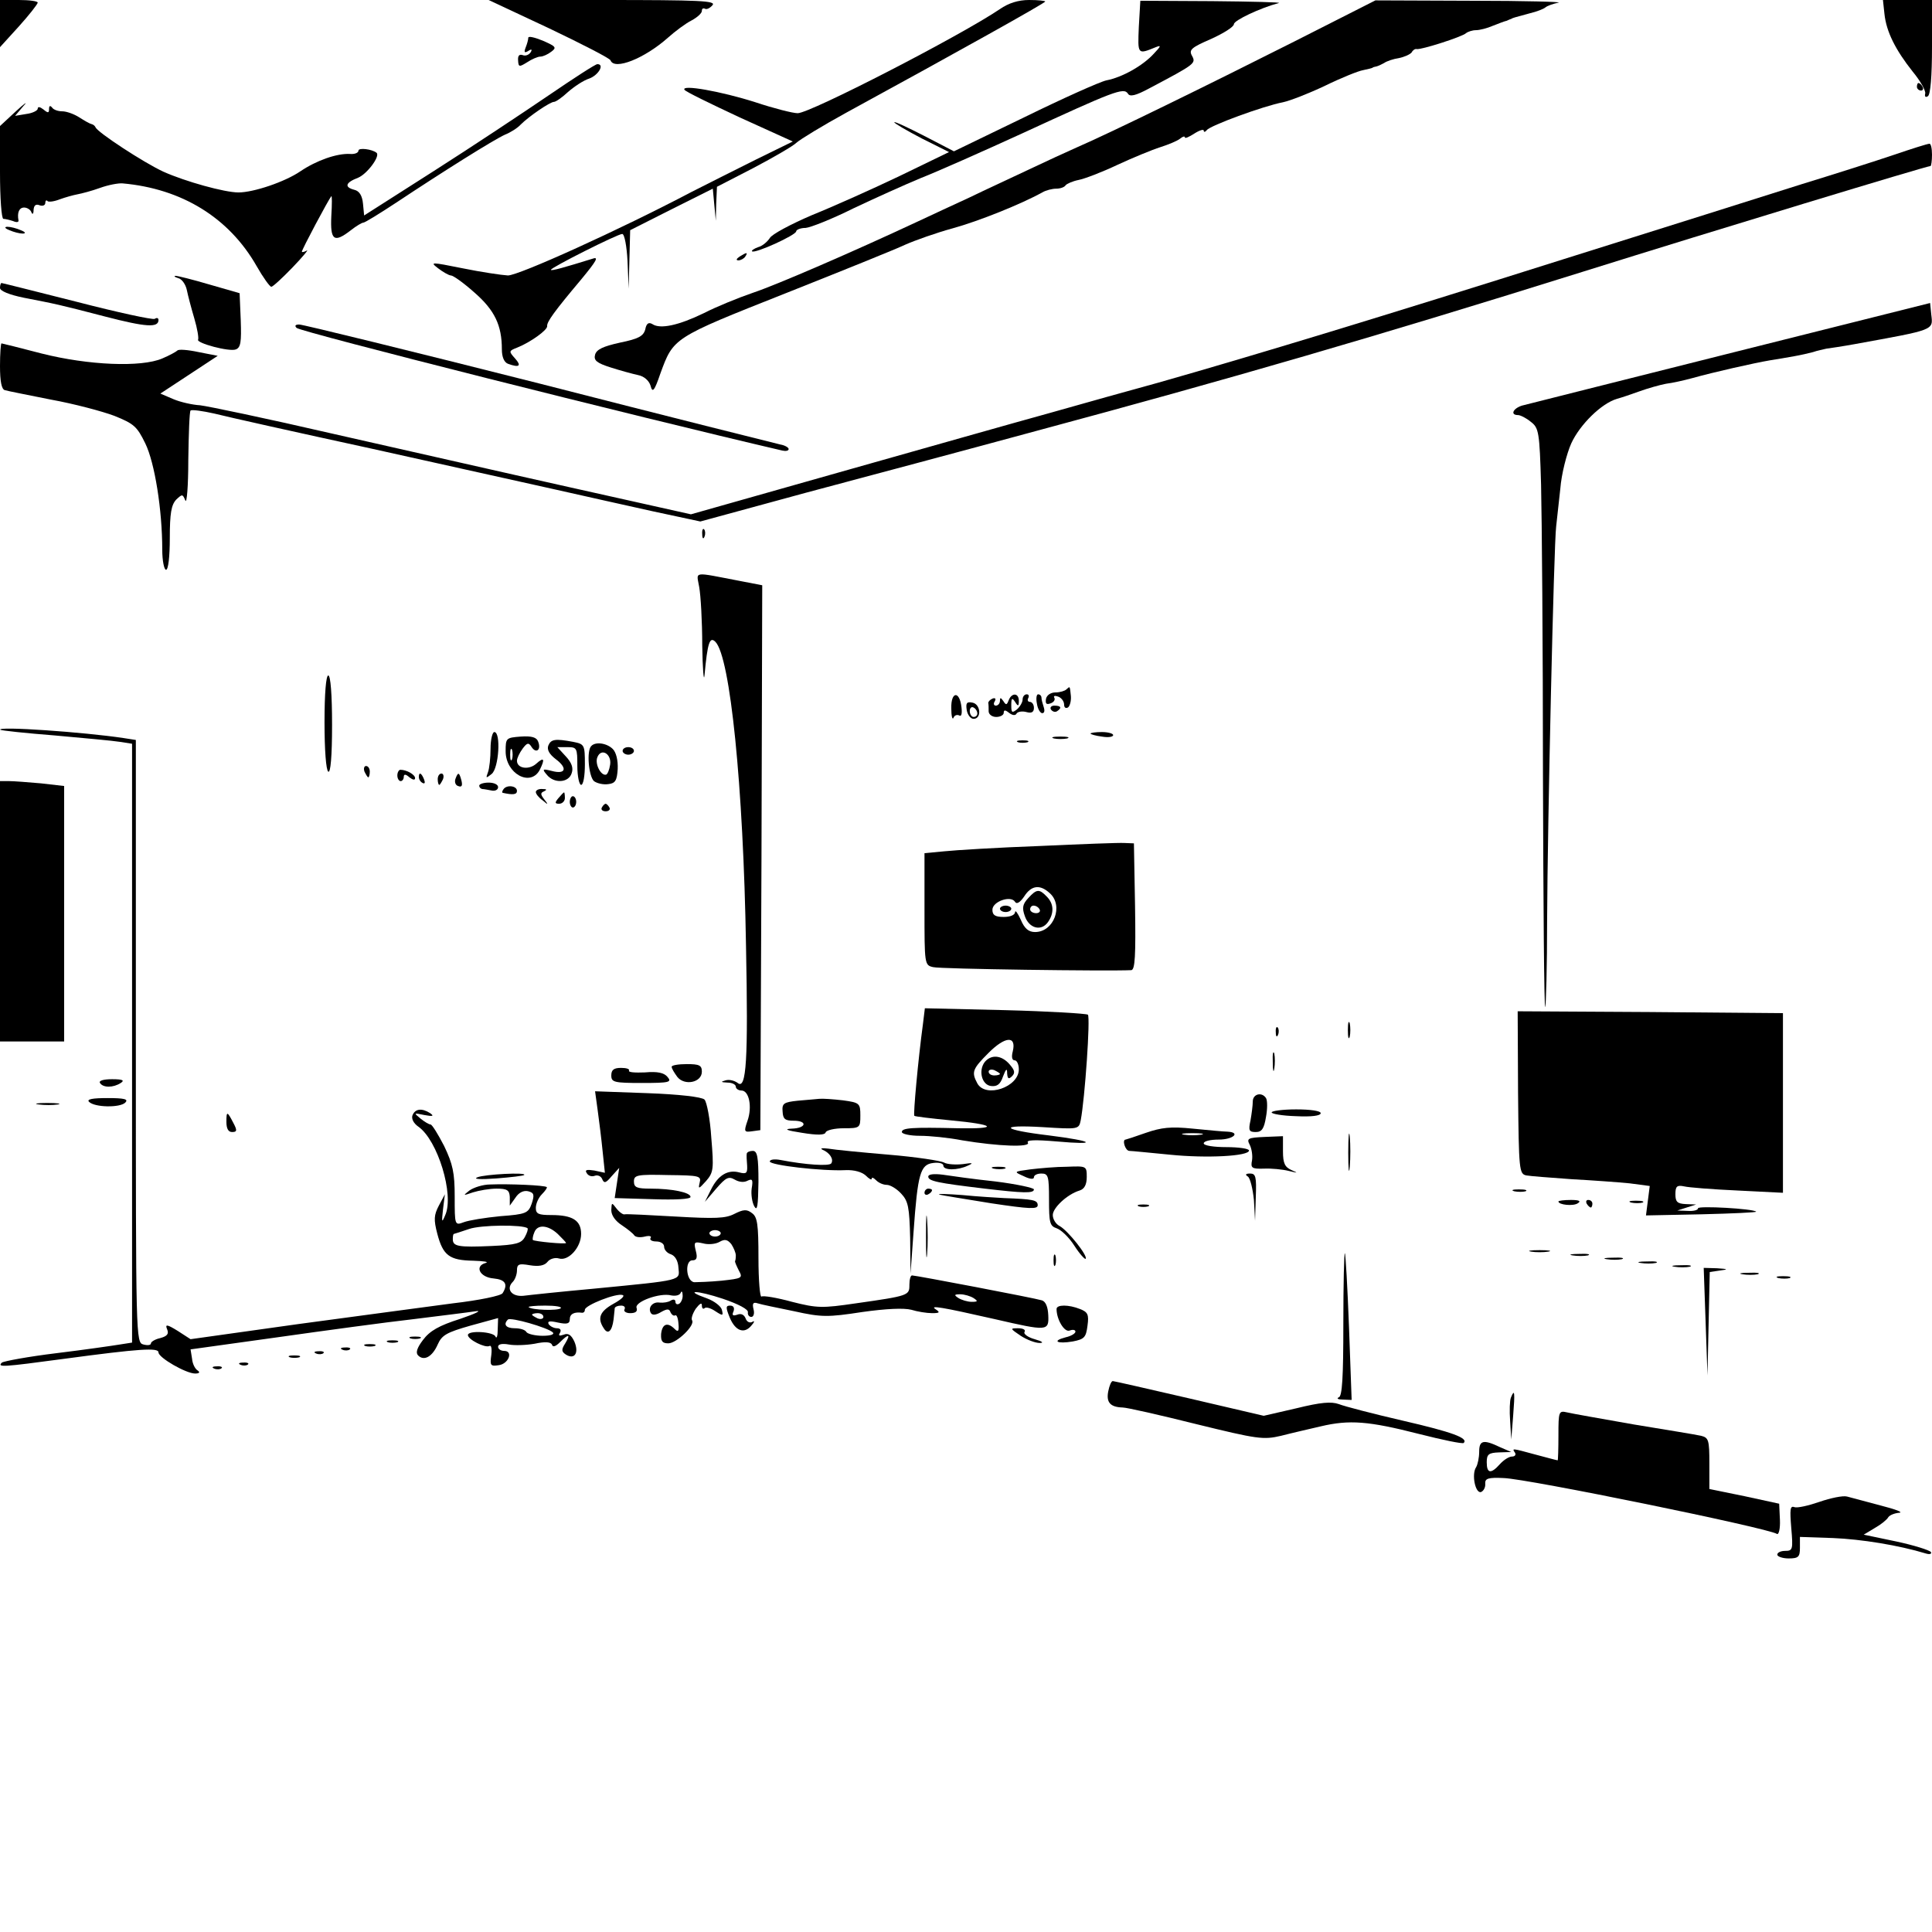 <?xml version="1.0" standalone="no"?>
<!DOCTYPE svg PUBLIC "-//W3C//DTD SVG 20010904//EN"
 "http://www.w3.org/TR/2001/REC-SVG-20010904/DTD/svg10.dtd">
<svg version="1.0" xmlns="http://www.w3.org/2000/svg"
 width="512pt" height="512pt" viewBox="0 0 512 512"
 preserveAspectRatio="xMidYMid meet">
<g transform="translate(0,512) scale(0.1,-0.1)"
fill="#000000" stroke="none">
<path d="M0 5058 l0 -63 50 55 c27 30 49 58 50 63 0 4 -22 7 -50 7 l-50 0 0
-62z"/>
<path d="M1455 5045 c88 -42 162 -80 163 -85 10 -27 90 5 152 60 19 17 47 38
63 46 15 8 27 19 27 25 0 6 3 8 8 6 4 -3 13 1 20 9 11 12 -31 14 -290 14
l-303 0 160 -75z"/>
<path d="M2650 5096 c-105 -71 -503 -276 -536 -276 -13 0 -64 13 -112 29 -91
29 -198 48 -188 33 3 -5 69 -37 146 -73 l141 -64 -96 -47 c-52 -26 -130 -65
-173 -87 -190 -100 -457 -221 -486 -221 -17 1 -71 9 -120 19 -85 17 -87 17
-65 0 13 -10 29 -19 34 -19 6 0 34 -20 62 -45 54 -47 73 -87 73 -151 0 -20 6
-34 16 -38 30 -11 37 -6 19 14 -17 19 -17 20 6 29 35 14 81 47 79 57 -1 11 20
40 89 122 43 52 49 63 30 56 -71 -22 -109 -33 -109 -29 0 6 177 95 189 95 6 0
12 -33 14 -72 l3 -73 2 77 2 78 109 55 110 55 4 -43 4 -42 1 45 2 45 97 50
c53 28 105 58 114 67 10 9 69 45 131 79 295 161 528 291 528 295 0 2 -19 4
-43 4 -28 0 -54 -8 -77 -24z"/>
<path d="M3018 5049 c-3 -74 -4 -74 45 -54 15 6 14 3 -5 -17 -29 -32 -84 -63
-126 -71 -18 -4 -116 -48 -218 -98 l-186 -90 -79 41 c-43 22 -79 39 -79 36 0
-3 33 -22 73 -43 l72 -36 -130 -63 c-71 -34 -176 -81 -233 -104 -56 -24 -107
-51 -112 -61 -6 -9 -19 -21 -31 -24 -11 -4 -18 -9 -16 -11 7 -7 117 43 117 53
0 4 11 9 25 9 13 1 71 24 127 52 57 27 137 63 178 80 41 16 163 70 270 119
241 111 268 122 279 105 5 -9 20 -6 57 14 121 64 124 66 113 86 -9 16 -2 22
51 45 33 15 60 32 60 39 0 10 70 43 119 56 8 2 -72 4 -177 5 l-190 1 -4 -69z"/>
<path d="M3430 5010 c-222 -112 -487 -242 -575 -280 -27 -12 -86 -39 -130 -60
-44 -21 -114 -53 -155 -73 -41 -19 -104 -48 -140 -65 -169 -79 -372 -167 -435
-188 -38 -13 -97 -37 -130 -54 -66 -32 -115 -43 -136 -29 -10 6 -16 2 -19 -14
-5 -18 -18 -25 -67 -35 -45 -10 -62 -18 -66 -32 -4 -15 4 -22 42 -34 25 -8 58
-17 72 -20 16 -3 29 -15 33 -28 5 -20 10 -15 26 32 35 95 32 94 330 212 151
60 295 118 320 130 25 11 81 31 125 43 69 19 181 64 237 95 10 6 27 10 37 10
11 0 22 4 25 9 3 4 19 11 34 14 16 3 63 21 103 40 41 19 92 40 114 47 22 7 46
17 53 23 6 5 12 7 12 3 0 -4 11 1 25 10 14 9 25 12 25 8 0 -5 4 -4 8 1 8 12
150 64 202 74 19 4 70 24 112 44 43 21 88 39 100 41 13 3 24 5 26 7 1 1 5 2
10 3 4 1 13 5 20 9 7 5 25 11 39 13 15 3 30 10 34 15 3 6 9 10 13 9 10 -3 120
32 131 42 5 4 17 8 26 8 10 0 30 5 46 12 15 6 31 12 36 13 4 2 9 4 12 5 5 3 6
3 50 15 17 4 35 11 40 15 6 5 21 10 35 13 14 2 -90 5 -230 5 l-255 1 -215
-109z"/>
<path d="M4994 5083 c5 -47 29 -95 75 -153 20 -24 35 -51 33 -58 -2 -8 1 -11
7 -7 7 4 11 53 11 131 l0 124 -65 0 -65 0 4 -37z"/>
<path d="M1400 5020 c0 -5 -3 -16 -7 -26 -5 -13 -3 -15 7 -9 9 6 11 4 6 -4 -5
-7 -14 -10 -21 -7 -9 3 -13 -2 -12 -14 1 -18 3 -18 24 -5 12 8 28 15 35 15 7
0 20 6 29 13 15 11 12 14 -22 29 -22 9 -39 13 -39 8z"/>
<path d="M1455 4868 c-66 -45 -203 -136 -305 -201 l-185 -118 -3 31 c-2 22
-10 34 -23 37 -27 7 -24 19 10 32 24 10 59 57 49 66 -12 10 -48 14 -48 6 0 -6
-10 -10 -22 -9 -35 2 -89 -17 -132 -46 -41 -28 -124 -56 -164 -56 -37 0 -141
29 -199 55 -52 24 -176 105 -180 118 -2 4 -6 7 -10 8 -5 1 -19 9 -33 18 -14 9
-34 16 -45 16 -11 0 -23 4 -27 10 -5 6 -8 5 -8 -4 0 -11 -3 -11 -15 -1 -9 7
-15 8 -15 2 0 -5 -14 -12 -30 -14 l-30 -5 22 26 c13 14 4 8 -20 -14 l-42 -39
0 -123 c0 -68 4 -123 9 -123 5 0 17 -3 26 -6 9 -4 15 -3 14 2 -4 21 2 34 15
34 8 0 17 -6 19 -12 3 -8 6 -5 6 6 1 12 6 16 16 12 8 -3 15 0 15 6 0 6 3 9 6
5 3 -3 18 -1 33 5 14 5 35 11 46 13 11 2 38 9 60 17 22 8 49 13 60 12 157 -14
282 -91 355 -219 17 -30 35 -55 39 -55 4 0 29 23 56 51 28 29 44 49 38 45 -7
-4 -13 -5 -13 -3 0 6 71 139 78 147 2 3 2 -21 0 -53 -3 -64 7 -72 52 -37 14
11 29 20 33 20 4 0 43 24 87 53 125 83 259 167 288 180 15 6 34 18 42 27 22
22 78 60 88 60 5 0 22 12 37 26 16 14 41 31 57 36 24 9 41 38 21 38 -5 0 -62
-37 -128 -82z"/>
<path d="M5080 4890 c0 -5 5 -10 11 -10 5 0 7 5 4 10 -3 6 -8 10 -11 10 -2 0
-4 -4 -4 -10z"/>
<path d="M5020 4710 c-47 -16 -157 -51 -245 -78 -88 -28 -374 -118 -635 -200
-465 -147 -820 -255 -1070 -326 -69 -19 -199 -55 -290 -81 -91 -25 -341 -96
-557 -157 l-392 -111 -318 71 c-175 39 -460 104 -633 143 -173 40 -331 73
-350 75 -19 1 -51 8 -70 16 l-35 15 76 50 76 50 -51 10 c-28 6 -53 8 -56 4 -3
-3 -21 -13 -40 -21 -56 -24 -196 -18 -319 13 -57 15 -106 27 -107 27 -2 0 -4
-27 -4 -60 0 -40 4 -62 13 -64 6 -2 62 -13 122 -25 61 -11 136 -31 168 -43 52
-21 60 -28 82 -73 25 -51 45 -176 45 -282 0 -29 5 -53 10 -53 6 0 10 35 10 84
0 66 4 88 17 102 16 15 17 15 24 -2 4 -11 8 38 8 107 1 69 3 128 6 131 3 3 32
-1 63 -8 31 -8 219 -50 417 -93 198 -44 419 -93 490 -109 72 -16 186 -42 255
-57 l126 -27 279 76 c154 41 431 115 615 165 506 136 896 249 1445 421 351
110 911 280 921 280 2 0 4 14 4 30 0 17 -3 30 -7 29 -5 0 -46 -13 -93 -29z"/>
<path d="M25 4510 c11 -5 27 -9 35 -9 9 0 8 4 -5 9 -11 5 -27 9 -35 9 -9 0 -8
-4 5 -9z"/>
<path d="M1960 4440 c-9 -6 -10 -10 -3 -10 6 0 15 5 18 10 8 12 4 12 -15 0z"/>
<path d="M472 4383 c10 -2 20 -17 23 -31 3 -15 12 -49 20 -76 8 -27 12 -52 10
-56 -6 -9 83 -33 100 -26 13 5 15 20 13 77 l-3 72 -80 23 c-44 13 -84 23 -90
23 -5 -1 -2 -3 7 -6z"/>
<path d="M0 4357 c0 -8 24 -18 63 -26 87 -17 89 -17 216 -50 108 -28 141 -30
141 -9 0 5 -4 7 -10 3 -5 -3 -98 17 -206 45 -107 27 -198 50 -200 50 -2 0 -4
-6 -4 -13z"/>
<path d="M4585 4184 c-291 -73 -540 -136 -552 -139 -24 -8 -31 -25 -10 -25 6
0 22 -8 34 -18 21 -16 23 -27 27 -167 2 -82 5 -429 5 -769 1 -341 3 -617 6
-615 2 3 5 106 5 230 1 253 18 998 24 1044 2 17 7 62 11 100 3 39 17 93 29
120 23 50 80 106 121 118 11 3 38 12 60 20 22 8 54 17 70 20 17 2 48 9 70 15
57 16 164 40 205 47 19 3 49 8 65 11 17 3 39 8 50 11 11 4 27 7 35 9 8 1 42 6
75 12 214 39 208 36 203 79 l-3 30 -530 -133z"/>
<path d="M786 4251 c12 -11 900 -235 1287 -325 9 -2 17 -1 17 4 0 4 -10 10
-22 12 -13 3 -301 75 -640 162 -340 86 -625 156 -635 156 -10 0 -13 -3 -7 -9z"/>
<path d="M1861 3704 c0 -11 3 -14 6 -6 3 7 2 16 -1 19 -3 4 -6 -2 -5 -13z"/>
<path d="M1853 3564 c4 -22 8 -91 8 -154 1 -63 4 -99 6 -80 8 88 14 104 29 89
39 -40 74 -380 81 -806 6 -303 1 -382 -22 -363 -8 6 -22 10 -32 7 -14 -4 -13
-5 5 -6 12 0 22 -5 22 -11 0 -5 7 -10 15 -10 20 0 29 -43 16 -80 -10 -29 -9
-31 12 -28 l22 3 3 722 2 722 -57 11 c-131 25 -117 27 -110 -16z"/>
<path d="M860 3206 c0 -73 4 -127 10 -131 6 -4 10 40 10 124 0 81 -4 131 -10
131 -6 0 -10 -48 -10 -124z"/>
<path d="M2826 3293 c-4 -4 -17 -8 -29 -8 -12 0 -23 -7 -25 -17 -2 -13 1 -16
12 -12 9 3 13 10 10 15 -3 5 2 6 10 3 9 -3 16 -13 16 -21 0 -8 4 -11 10 -8 5
3 9 17 8 30 -3 28 -2 27 -12 18z"/>
<path d="M2521 3243 c0 -21 3 -32 6 -25 2 6 9 9 15 6 6 -4 8 5 6 22 -5 44 -28
42 -27 -3z"/>
<path d="M2673 3264 c-5 -13 -7 -13 -14 -2 -7 10 -9 10 -9 1 0 -7 -5 -13 -11
-13 -5 0 -7 5 -3 11 4 7 2 10 -5 8 -7 -3 -12 -8 -12 -12 1 -4 1 -14 1 -22 0
-8 9 -15 20 -15 11 0 20 5 20 11 0 8 4 8 14 0 9 -7 17 -8 20 -2 3 5 15 7 26 4
14 -4 20 0 20 11 0 9 -5 16 -11 16 -5 0 -7 5 -4 10 3 6 1 10 -4 10 -6 0 -11
-6 -11 -14 0 -7 -7 -19 -15 -26 -13 -10 -15 -9 -15 11 0 19 2 21 10 9 8 -13
10 -12 10 3 0 21 -19 22 -27 1z"/>
<path d="M2748 3255 c2 -14 9 -25 14 -25 6 0 7 7 4 16 -3 9 -6 20 -6 25 0 5
-4 9 -9 9 -4 0 -6 -11 -3 -25z"/>
<path d="M2562 3238 c2 -12 10 -23 18 -23 22 0 19 39 -3 43 -15 3 -18 -1 -15
-20z m28 -9 c0 -5 -4 -9 -10 -9 -5 0 -10 7 -10 16 0 8 5 12 10 9 6 -3 10 -10
10 -16z"/>
<path d="M2785 3240 c4 -6 11 -8 16 -5 14 9 11 15 -7 15 -8 0 -12 -5 -9 -10z"/>
<path d="M1 3186 c2 -2 67 -9 144 -15 77 -7 155 -14 173 -17 l32 -5 0 -793 0
-794 -32 -5 c-18 -3 -94 -14 -168 -23 -74 -9 -139 -21 -145 -25 -13 -13 1 -12
165 10 201 27 250 30 250 17 0 -14 73 -56 97 -56 11 0 14 3 7 8 -7 4 -14 18
-15 31 l-4 25 230 32 c127 18 289 40 360 48 72 9 146 18 165 21 19 3 1 -6 -40
-20 -57 -18 -81 -32 -99 -56 -16 -21 -20 -34 -13 -41 16 -16 38 -3 52 29 11
25 24 32 87 50 l73 20 -1 -31 c0 -17 -3 -25 -6 -18 -5 13 -73 17 -73 4 0 -12
46 -35 57 -29 5 3 7 -7 5 -24 -4 -28 -2 -30 19 -27 27 3 40 38 15 38 -9 0 -16
5 -16 11 0 7 11 9 28 6 15 -3 46 -2 69 2 28 6 43 5 46 -3 2 -7 10 -4 21 7 23
23 29 22 14 -3 -11 -17 -10 -22 2 -30 23 -14 35 5 22 35 -8 17 -16 23 -28 18
-12 -4 -15 -3 -10 5 4 7 1 12 -8 12 -8 0 -18 5 -22 11 -4 8 3 9 25 4 24 -5 31
-3 31 9 0 14 12 20 33 17 4 0 7 3 7 8 0 12 84 45 100 39 7 -2 -4 -12 -24 -23
-36 -20 -44 -38 -26 -65 11 -18 22 -8 26 23 1 12 3 25 3 30 1 4 8 7 17 7 8 0
12 -4 9 -10 -3 -5 4 -10 15 -10 15 0 20 5 17 14 -6 16 62 41 92 33 11 -2 22 0
25 7 2 6 5 3 5 -6 1 -9 -4 -20 -9 -23 -5 -3 -10 -1 -10 5 0 6 -5 8 -13 3 -6
-4 -19 -6 -29 -5 -18 3 -32 -13 -23 -28 4 -6 14 -5 27 3 16 9 22 9 25 -1 3 -6
8 -10 12 -8 4 3 8 -7 9 -22 2 -20 -1 -23 -10 -14 -19 19 -33 14 -36 -13 -1
-19 3 -25 19 -25 22 0 72 48 63 61 -3 5 2 19 10 31 10 13 16 17 16 9 0 -8 3
-11 7 -8 3 4 16 1 29 -8 20 -13 21 -12 17 4 -2 9 -20 23 -39 30 -65 23 -27 22
42 -1 41 -14 68 -28 66 -36 -1 -6 3 -12 9 -12 6 0 9 9 6 20 -4 16 -1 20 11 16
9 -3 53 -12 97 -21 72 -16 89 -16 180 -2 64 9 110 11 130 6 16 -5 41 -9 55 -9
20 0 22 2 10 10 -19 12 16 6 157 -26 139 -32 143 -32 141 11 -1 22 -7 36 -17
39 -19 6 -334 66 -344 66 -4 0 -7 -11 -7 -25 0 -28 -1 -29 -142 -49 -89 -13
-102 -13 -169 4 -40 11 -76 17 -81 14 -4 -3 -8 43 -8 102 0 90 -3 109 -17 119
-14 11 -23 10 -47 -2 -23 -12 -51 -13 -155 -7 -69 4 -130 7 -135 6 -4 -2 -14
5 -22 15 -13 17 -13 17 -14 -4 0 -14 11 -29 28 -40 15 -10 30 -22 33 -27 4 -5
16 -6 28 -3 12 3 19 1 15 -4 -3 -5 4 -9 15 -9 12 0 21 -6 21 -14 0 -8 8 -17
18 -20 11 -4 19 -17 20 -36 3 -34 14 -32 -223 -55 -88 -8 -173 -17 -188 -19
-31 -3 -47 18 -28 37 6 6 11 20 11 30 0 17 5 19 34 14 24 -4 39 -1 47 9 6 8
20 12 30 9 25 -8 59 29 59 65 0 36 -23 50 -79 50 -34 0 -41 3 -41 19 0 11 7
27 16 36 9 9 15 18 13 19 -5 5 -100 9 -150 7 -19 0 -44 -8 -55 -16 -18 -14
-17 -14 9 -5 16 5 44 10 63 10 28 0 34 -4 35 -22 l0 -23 15 21 c9 14 22 20 34
17 15 -4 17 -9 9 -33 -9 -25 -15 -28 -83 -33 -41 -4 -84 -11 -97 -16 -24 -9
-24 -8 -24 68 0 63 -5 86 -28 134 -16 31 -32 57 -36 57 -4 0 -16 7 -27 16 -18
15 -18 15 11 9 22 -4 26 -3 15 5 -22 14 -40 12 -47 -6 -3 -9 3 -21 16 -30 51
-36 95 -180 71 -234 -9 -22 -10 -20 -6 15 l5 40 -16 -30 c-13 -25 -14 -37 -4
-75 15 -57 32 -70 95 -71 28 -1 43 -3 33 -6 -30 -8 -16 -38 21 -41 31 -3 39
-15 24 -39 -4 -7 -63 -19 -132 -27 -69 -9 -253 -34 -410 -55 l-285 -40 -34 22
c-29 18 -34 18 -28 4 5 -12 0 -18 -18 -23 -14 -3 -25 -10 -25 -14 0 -5 -9 -6
-20 -3 -20 5 -20 14 -20 804 l0 798 -32 5 c-106 16 -337 32 -327 22z m1397
-1321 c2 -2 -1 -12 -7 -23 -9 -17 -23 -21 -88 -24 -89 -4 -103 -1 -103 18 0 8
1 14 3 14 1 0 19 6 40 13 31 11 143 12 155 2z m80 -15 c12 -12 22 -22 22 -24
0 -4 -84 4 -88 8 -1 2 0 11 4 20 8 22 36 20 62 -4z m432 2 c0 -5 -7 -9 -15 -9
-8 0 -15 4 -15 9 0 4 7 8 15 8 8 0 15 -4 15 -8z m40 -59 c0 -7 -1 -14 -2 -15
-1 -2 4 -13 10 -25 11 -20 9 -21 -46 -27 -31 -3 -64 -4 -72 -4 -22 2 -26 58
-5 58 11 0 14 6 9 25 -6 24 -4 25 19 20 14 -4 34 -2 44 4 14 8 21 6 31 -6 6
-9 12 -23 12 -30z m630 -113 c12 -8 12 -10 -5 -10 -11 0 -27 5 -35 10 -12 8
-12 10 5 10 11 0 27 -5 35 -10z m-1094 -27 c-7 -7 -77 -5 -85 3 -2 2 17 4 44
4 27 0 45 -3 41 -7z m-46 -23 c0 -5 -7 -7 -15 -4 -8 4 -15 8 -15 10 0 2 7 4
15 4 8 0 15 -4 15 -10z m25 -41 c5 -5 -5 -9 -27 -9 -20 0 -40 5 -43 10 -3 6
-17 10 -31 10 -23 0 -31 10 -18 23 7 7 105 -21 119 -34z"/>
<path d="M1300 3136 c0 -24 -3 -53 -7 -63 -6 -16 -5 -16 10 -4 19 15 25 111 7
111 -5 0 -10 -20 -10 -44z"/>
<path d="M2890 3176 c0 -2 14 -6 30 -8 17 -3 30 -1 30 4 0 4 -13 8 -30 8 -16
0 -30 -2 -30 -4z"/>
<path d="M1340 3129 c0 -59 65 -95 90 -50 15 30 12 36 -9 17 -19 -17 -51 -13
-51 8 0 7 7 21 15 32 12 16 16 17 24 4 12 -18 26 -7 17 15 -4 11 -17 15 -46
13 -39 -3 -40 -4 -40 -39z m17 -21 c-3 -7 -5 -2 -5 12 0 14 2 19 5 13 2 -7 2
-19 0 -25z"/>
<path d="M2793 3163 c9 -2 25 -2 35 0 9 3 1 5 -18 5 -19 0 -27 -2 -17 -5z"/>
<path d="M1453 3144 c-4 -11 3 -23 20 -36 32 -24 26 -41 -11 -31 -24 6 -26 5
-13 -10 19 -24 58 -22 66 4 5 14 0 28 -16 45 l-22 24 26 0 c26 0 27 -2 27 -50
0 -27 5 -50 10 -50 6 0 10 24 10 54 0 52 -1 54 -31 60 -48 9 -59 7 -66 -10z"/>
<path d="M2698 3153 c6 -2 18 -2 25 0 6 3 1 5 -13 5 -14 0 -19 -2 -12 -5z"/>
<path d="M1567 3143 c-13 -12 -7 -80 7 -93 8 -6 25 -10 38 -8 19 2 23 10 25
40 1 23 -4 44 -13 53 -16 16 -46 20 -57 8z m50 -49 c-2 -14 -7 -26 -11 -27
-14 -3 -30 29 -23 46 10 26 38 9 34 -19z"/>
<path d="M1650 3130 c0 -5 7 -10 15 -10 8 0 15 5 15 10 0 6 -7 10 -15 10 -8 0
-15 -4 -15 -10z"/>
<path d="M966 3075 c4 -8 8 -15 10 -15 2 0 4 7 4 15 0 8 -4 15 -10 15 -5 0 -7
-7 -4 -15z"/>
<path d="M1053 3065 c0 -8 4 -15 9 -15 4 0 8 5 8 11 0 8 5 8 15 -1 9 -7 15 -8
15 -2 0 9 -22 22 -39 22 -4 0 -8 -7 -8 -15z"/>
<path d="M1110 3061 c0 -6 4 -13 10 -16 6 -3 7 1 4 9 -7 18 -14 21 -14 7z"/>
<path d="M1160 3055 c0 -8 2 -15 4 -15 2 0 6 7 10 15 3 8 1 15 -4 15 -6 0 -10
-7 -10 -15z"/>
<path d="M1207 3056 c-3 -8 0 -17 7 -19 10 -4 12 1 9 14 -6 23 -9 24 -16 5z"/>
<path d="M0 2705 l0 -345 85 0 85 0 0 339 0 338 -61 7 c-34 3 -73 6 -85 6
l-24 0 0 -345z"/>
<path d="M1270 3038 c0 -4 3 -8 8 -9 4 0 15 -2 25 -4 9 -2 17 2 17 9 0 7 -11
12 -25 12 -14 0 -25 -4 -25 -8z"/>
<path d="M1334 3028 c-3 -4 -4 -8 -2 -9 27 -6 38 -5 38 5 0 14 -28 17 -36 4z"/>
<path d="M1420 3021 c0 -5 8 -15 18 -22 15 -13 16 -12 4 3 -10 13 -10 17 0 21
8 4 7 6 -4 6 -10 1 -18 -3 -18 -8z"/>
<path d="M1480 3005 c-10 -12 -10 -15 2 -15 8 0 15 7 15 15 0 8 -1 15 -2 15
-2 0 -8 -7 -15 -15z"/>
<path d="M1510 2995 c0 -8 4 -15 8 -15 5 0 9 7 9 15 0 8 -4 15 -9 15 -4 0 -8
-7 -8 -15z"/>
<path d="M1595 2980 c-3 -5 1 -10 10 -10 9 0 13 5 10 10 -3 6 -8 10 -10 10 -2
0 -7 -4 -10 -10z"/>
<path d="M2755 2878 c-110 -4 -224 -11 -252 -14 l-53 -5 0 -149 c0 -145 0
-148 23 -153 17 -5 462 -11 525 -8 10 1 12 38 10 169 l-3 167 -25 1 c-14 1
-115 -3 -225 -8z m27 -125 c37 -33 11 -103 -39 -103 -17 0 -28 9 -38 33 -8 17
-14 26 -15 20 0 -8 -13 -13 -30 -13 -23 0 -30 5 -30 19 0 22 49 39 60 21 4 -7
13 -2 24 14 19 30 42 33 68 9z"/>
<path d="M2725 2740 c-15 -16 -17 -26 -9 -48 11 -32 43 -41 61 -16 17 24 16
49 -3 68 -20 21 -27 20 -49 -4z m30 -30 c3 -5 -1 -10 -9 -10 -9 0 -16 5 -16
10 0 6 4 10 9 10 6 0 13 -4 16 -10z"/>
<path d="M2650 2712 c0 -5 7 -9 15 -9 8 0 15 4 15 9 0 4 -7 8 -15 8 -8 0 -15
-4 -15 -8z"/>
<path d="M2446 2407 c-13 -96 -26 -240 -23 -244 2 -2 45 -7 96 -12 118 -11
131 -23 21 -21 -124 3 -150 1 -150 -10 0 -5 21 -10 48 -10 26 0 76 -5 112 -12
96 -16 182 -19 174 -6 -5 7 18 8 77 3 112 -10 98 1 -21 16 -126 15 -137 29
-17 22 95 -6 96 -6 101 18 11 57 26 273 19 280 -5 3 -103 9 -220 12 l-212 5
-5 -41z m238 -73 c-4 -15 -2 -24 5 -24 6 0 11 -11 11 -24 0 -47 -88 -77 -110
-37 -16 30 -13 38 30 81 44 44 74 46 64 4z"/>
<path d="M2610 2306 c-18 -23 -8 -61 16 -64 16 -2 25 4 32 25 8 21 11 23 11 9
1 -15 4 -17 13 -8 9 9 7 16 -7 32 -21 24 -48 26 -65 6z m40 -32 c0 -2 -7 -4
-15 -4 -8 0 -15 4 -15 10 0 5 7 7 15 4 8 -4 15 -8 15 -10z"/>
<path d="M4023 2225 c2 -207 3 -216 22 -220 11 -2 65 -6 120 -10 55 -3 124 -8
154 -11 l53 -7 -5 -39 -5 -39 148 3 c82 2 146 5 144 7 -8 8 -154 16 -154 9 0
-5 -12 -8 -27 -7 l-28 1 25 8 25 8 -27 1 c-23 1 -28 6 -28 26 0 21 4 25 23 21
12 -3 76 -8 142 -11 l120 -6 0 238 0 238 -352 3 -351 2 1 -215z"/>
<path d="M3572 2390 c0 -19 2 -27 5 -17 2 9 2 25 0 35 -3 9 -5 1 -5 -18z"/>
<path d="M3381 2384 c0 -11 3 -14 6 -6 3 7 2 16 -1 19 -3 4 -6 -2 -5 -13z"/>
<path d="M3373 2305 c0 -22 2 -30 4 -17 2 12 2 30 0 40 -3 9 -5 -1 -4 -23z"/>
<path d="M1780 2293 c0 -5 7 -16 15 -27 19 -24 65 -15 65 14 0 17 -7 20 -40
20 -22 0 -40 -3 -40 -7z"/>
<path d="M1620 2270 c0 -18 7 -20 81 -20 73 0 80 2 68 16 -9 11 -26 15 -60 12
-26 -1 -45 0 -42 5 2 4 -7 7 -21 7 -19 0 -26 -5 -26 -20z"/>
<path d="M265 2250 c8 -13 35 -13 55 0 11 7 5 10 -23 10 -23 0 -36 -4 -32 -10z"/>
<path d="M1584 2177 c4 -29 10 -77 13 -108 l6 -57 -28 6 c-20 3 -26 2 -20 -7
4 -7 13 -10 21 -7 8 3 17 -1 20 -9 5 -12 10 -10 25 8 l20 22 -6 -40 -6 -40
101 -3 c59 -2 100 0 100 6 0 12 -49 22 -106 22 -36 0 -44 3 -44 19 0 17 8 19
90 17 84 -1 89 -2 84 -21 -4 -17 -2 -16 17 5 20 23 21 32 14 115 -3 49 -12 95
-18 101 -7 7 -68 14 -151 17 l-139 5 7 -51z"/>
<path d="M3320 2201 c0 -10 -3 -33 -6 -50 -6 -27 -4 -31 14 -31 16 0 22 9 27
40 4 21 4 44 0 50 -11 17 -35 11 -35 -9z"/>
<path d="M236 2200 c15 -15 82 -16 96 -2 9 9 -2 12 -47 12 -40 0 -56 -3 -49
-10z"/>
<path d="M2114 2203 c-37 -4 -42 -7 -40 -29 1 -19 6 -24 29 -24 38 0 34 -20
-5 -21 -22 -1 -13 -5 27 -11 42 -7 61 -6 63 1 2 6 24 11 48 11 43 0 44 1 44
34 0 32 -2 34 -46 40 -26 3 -54 5 -63 4 -9 -1 -35 -3 -57 -5z"/>
<path d="M103 2193 c15 -2 37 -2 50 0 12 2 0 4 -28 4 -27 0 -38 -2 -22 -4z"/>
<path d="M3370 2172 c0 -4 29 -9 65 -10 40 -2 65 1 65 8 0 6 -27 10 -65 10
-36 0 -65 -4 -65 -8z"/>
<path d="M600 2147 c0 -18 5 -27 15 -27 13 0 14 4 4 23 -17 33 -19 33 -19 4z"/>
<path d="M3037 2118 c-28 -10 -53 -18 -54 -18 -10 0 -1 -30 10 -30 6 0 55 -5
107 -10 98 -10 210 -4 210 11 0 5 -27 9 -60 9 -33 0 -60 4 -60 10 0 6 18 10
40 10 38 0 59 19 23 21 -10 0 -51 4 -92 8 -59 6 -83 3 -124 -11z m146 -5 c-13
-2 -33 -2 -45 0 -13 2 -3 4 22 4 25 0 35 -2 23 -4z"/>
<path d="M3573 2065 c0 -44 2 -61 4 -37 2 23 2 59 0 80 -2 20 -4 1 -4 -43z"/>
<path d="M3312 2086 c5 -10 8 -28 6 -41 -4 -20 -1 -23 31 -22 20 1 50 -2 66
-6 25 -6 26 -6 8 2 -18 8 -23 18 -23 50 l0 40 -49 -2 c-44 -2 -48 -4 -39 -21z"/>
<path d="M2180 2073 c19 -8 30 -25 23 -36 -5 -8 -68 -4 -135 9 -16 3 -28 1
-28 -4 0 -10 139 -26 201 -23 23 1 43 -5 53 -14 9 -9 16 -13 16 -9 0 5 5 3 12
-4 7 -7 19 -12 28 -12 9 0 26 -10 38 -23 19 -20 22 -36 24 -118 l1 -94 8 110
c11 155 18 179 52 183 15 2 27 -1 27 -7 0 -13 38 -13 65 0 16 7 13 8 -13 4
-18 -2 -41 -1 -50 4 -9 5 -75 15 -147 21 -71 6 -143 13 -160 16 -16 2 -23 1
-15 -3z"/>
<path d="M1979 2063 c-1 -5 0 -19 1 -32 1 -20 -2 -23 -21 -18 -30 8 -56 -7
-75 -46 l-16 -32 30 35 c26 30 33 33 49 24 12 -7 25 -8 34 -3 13 6 15 3 11
-21 -2 -15 1 -36 7 -47 8 -14 10 1 11 65 0 66 -3 82 -15 82 -8 0 -15 -3 -16
-7z"/>
<path d="M2633 2023 c9 -2 23 -2 30 0 6 3 -1 5 -18 5 -16 0 -22 -2 -12 -5z"/>
<path d="M2730 2021 c-44 -6 -44 -6 -17 -18 16 -8 27 -9 27 -3 0 6 9 10 20 10
18 0 20 -7 20 -69 0 -61 2 -70 20 -76 12 -4 33 -24 47 -46 14 -22 28 -37 30
-35 7 7 -47 75 -69 87 -10 5 -18 18 -18 29 0 19 38 55 71 65 13 4 19 16 19 36
0 29 -1 29 -52 27 -29 0 -73 -4 -98 -7z"/>
<path d="M1265 2000 c-12 -5 8 -6 50 -3 39 3 72 7 74 9 9 8 -105 2 -124 -6z"/>
<path d="M2460 2002 c0 -12 24 -17 150 -32 102 -12 130 -13 130 -2 0 4 -46 14
-102 21 -57 6 -120 15 -140 18 -24 3 -38 1 -38 -5z"/>
<path d="M3307 2002 c6 -4 13 -32 16 -62 l3 -55 2 63 c2 53 0 62 -15 62 -12 0
-14 -3 -6 -8z"/>
<path d="M2450 1959 c0 -5 5 -7 10 -4 6 3 10 8 10 11 0 2 -4 4 -10 4 -5 0 -10
-5 -10 -11z"/>
<path d="M4013 1963 c9 -2 23 -2 30 0 6 3 -1 5 -18 5 -16 0 -22 -2 -12 -5z"/>
<path d="M2490 1954 c8 -2 70 -12 138 -23 100 -15 122 -16 122 -5 0 14 -12 16
-90 19 -19 1 -69 4 -110 8 -41 3 -68 4 -60 1z"/>
<path d="M4130 1936 c0 -9 39 -13 51 -5 10 6 4 9 -18 9 -18 0 -33 -2 -33 -4z"/>
<path d="M4205 1930 c3 -5 8 -10 11 -10 2 0 4 5 4 10 0 6 -5 10 -11 10 -5 0
-7 -4 -4 -10z"/>
<path d="M4323 1933 c9 -2 23 -2 30 0 6 3 -1 5 -18 5 -16 0 -22 -2 -12 -5z"/>
<path d="M2454 1845 c0 -49 1 -71 3 -48 2 23 2 64 0 90 -2 26 -3 8 -3 -42z"/>
<path d="M3018 1923 c6 -2 18 -2 25 0 6 3 1 5 -13 5 -14 0 -19 -2 -12 -5z"/>
<path d="M4058 1803 c12 -2 32 -2 45 0 12 2 2 4 -23 4 -25 0 -35 -2 -22 -4z"/>
<path d="M2792 1780 c0 -14 2 -19 5 -12 2 6 2 18 0 25 -3 6 -5 1 -5 -13z"/>
<path d="M3560 1613 c0 -144 -3 -193 -12 -196 -7 -3 -2 -6 10 -6 l24 -1 -7
193 c-4 105 -9 194 -11 196 -2 2 -4 -82 -4 -186z"/>
<path d="M4168 1793 c12 -2 30 -2 40 0 9 3 -1 5 -23 4 -22 0 -30 -2 -17 -4z"/>
<path d="M4258 1783 c12 -2 30 -2 40 0 9 3 -1 5 -23 4 -22 0 -30 -2 -17 -4z"/>
<path d="M4348 1773 c12 -2 30 -2 40 0 9 3 -1 5 -23 4 -22 0 -30 -2 -17 -4z"/>
<path d="M4438 1763 c12 -2 30 -2 40 0 9 3 -1 5 -23 4 -22 0 -30 -2 -17 -4z"/>
<path d="M4520 1618 l5 -143 3 137 3 137 27 4 c23 3 22 4 -8 6 l-35 1 5 -142z"/>
<path d="M4618 1743 c12 -2 30 -2 40 0 9 3 -1 5 -23 4 -22 0 -30 -2 -17 -4z"/>
<path d="M4713 1733 c9 -2 23 -2 30 0 6 3 -1 5 -18 5 -16 0 -22 -2 -12 -5z"/>
<path d="M1934 1628 c15 -36 39 -44 58 -20 8 9 8 13 2 9 -7 -4 -15 0 -18 9 -4
10 -12 14 -22 10 -12 -4 -15 -2 -10 9 3 9 0 15 -9 15 -12 0 -12 -5 -1 -32z"/>
<path d="M2800 1651 c0 -28 21 -63 35 -57 8 3 15 2 15 -3 0 -5 -12 -12 -26
-15 -38 -10 -22 -18 19 -11 31 6 35 11 39 42 4 29 1 36 -20 44 -30 12 -62 12
-62 0z"/>
<path d="M2705 1580 c17 -11 39 -19 50 -19 12 0 8 4 -13 10 -18 5 -30 14 -27
19 4 6 -4 10 -17 10 -22 0 -21 -1 7 -20z"/>
<path d="M1088 1573 c6 -2 18 -2 25 0 6 3 1 5 -13 5 -14 0 -19 -2 -12 -5z"/>
<path d="M1028 1563 c6 -2 18 -2 25 0 6 3 1 5 -13 5 -14 0 -19 -2 -12 -5z"/>
<path d="M968 1553 c6 -2 18 -2 25 0 6 3 1 5 -13 5 -14 0 -19 -2 -12 -5z"/>
<path d="M908 1543 c7 -3 16 -2 19 1 4 3 -2 6 -13 5 -11 0 -14 -3 -6 -6z"/>
<path d="M838 1533 c7 -3 16 -2 19 1 4 3 -2 6 -13 5 -11 0 -14 -3 -6 -6z"/>
<path d="M768 1523 c6 -2 18 -2 25 0 6 3 1 5 -13 5 -14 0 -19 -2 -12 -5z"/>
<path d="M638 1503 c7 -3 16 -2 19 1 4 3 -2 6 -13 5 -11 0 -14 -3 -6 -6z"/>
<path d="M568 1493 c7 -3 16 -2 19 1 4 3 -2 6 -13 5 -11 0 -14 -3 -6 -6z"/>
<path d="M2937 1433 c-6 -30 6 -42 38 -43 11 0 99 -20 195 -44 163 -40 178
-42 225 -31 27 7 75 18 105 25 76 18 127 14 260 -20 63 -16 116 -27 119 -24
13 13 -31 29 -161 59 -78 18 -155 38 -170 44 -20 7 -47 5 -112 -11 l-87 -20
-197 46 c-108 25 -200 46 -203 46 -4 0 -9 -12 -12 -27z"/>
<path d="M4004 1416 c-3 -7 -4 -35 -2 -62 l3 -49 5 63 c5 63 4 73 -6 48z"/>
<path d="M4130 1316 c0 -36 -1 -66 -2 -66 -2 0 -28 7 -58 15 -66 18 -63 17
-55 5 3 -5 0 -10 -8 -10 -8 0 -22 -9 -32 -20 -24 -27 -35 -25 -35 5 0 21 5 25
33 26 l32 1 -30 13 c-44 21 -55 18 -55 -12 0 -16 -4 -34 -8 -41 -13 -19 -2
-71 13 -66 7 3 12 13 11 22 -1 14 8 17 49 15 64 -2 699 -132 724 -148 5 -3 9
14 8 37 l-2 43 -92 20 -93 19 0 68 c0 62 -2 68 -22 73 -13 3 -93 16 -178 30
-85 15 -165 29 -177 32 -22 5 -23 3 -23 -61z"/>
<path d="M4822 1140 c-29 -10 -59 -17 -67 -14 -11 4 -12 -6 -8 -55 5 -57 4
-61 -16 -61 -11 0 -21 -4 -21 -10 0 -5 14 -10 30 -10 26 0 30 4 30 28 l0 29
88 -3 c74 -3 174 -19 246 -41 10 -3 16 -1 13 4 -4 5 -45 18 -92 28 l-86 18 30
18 c16 9 32 22 35 28 4 6 17 11 29 12 12 1 -9 9 -48 19 -38 10 -79 21 -90 24
-11 3 -44 -4 -73 -14z"/>
</g>
</svg>